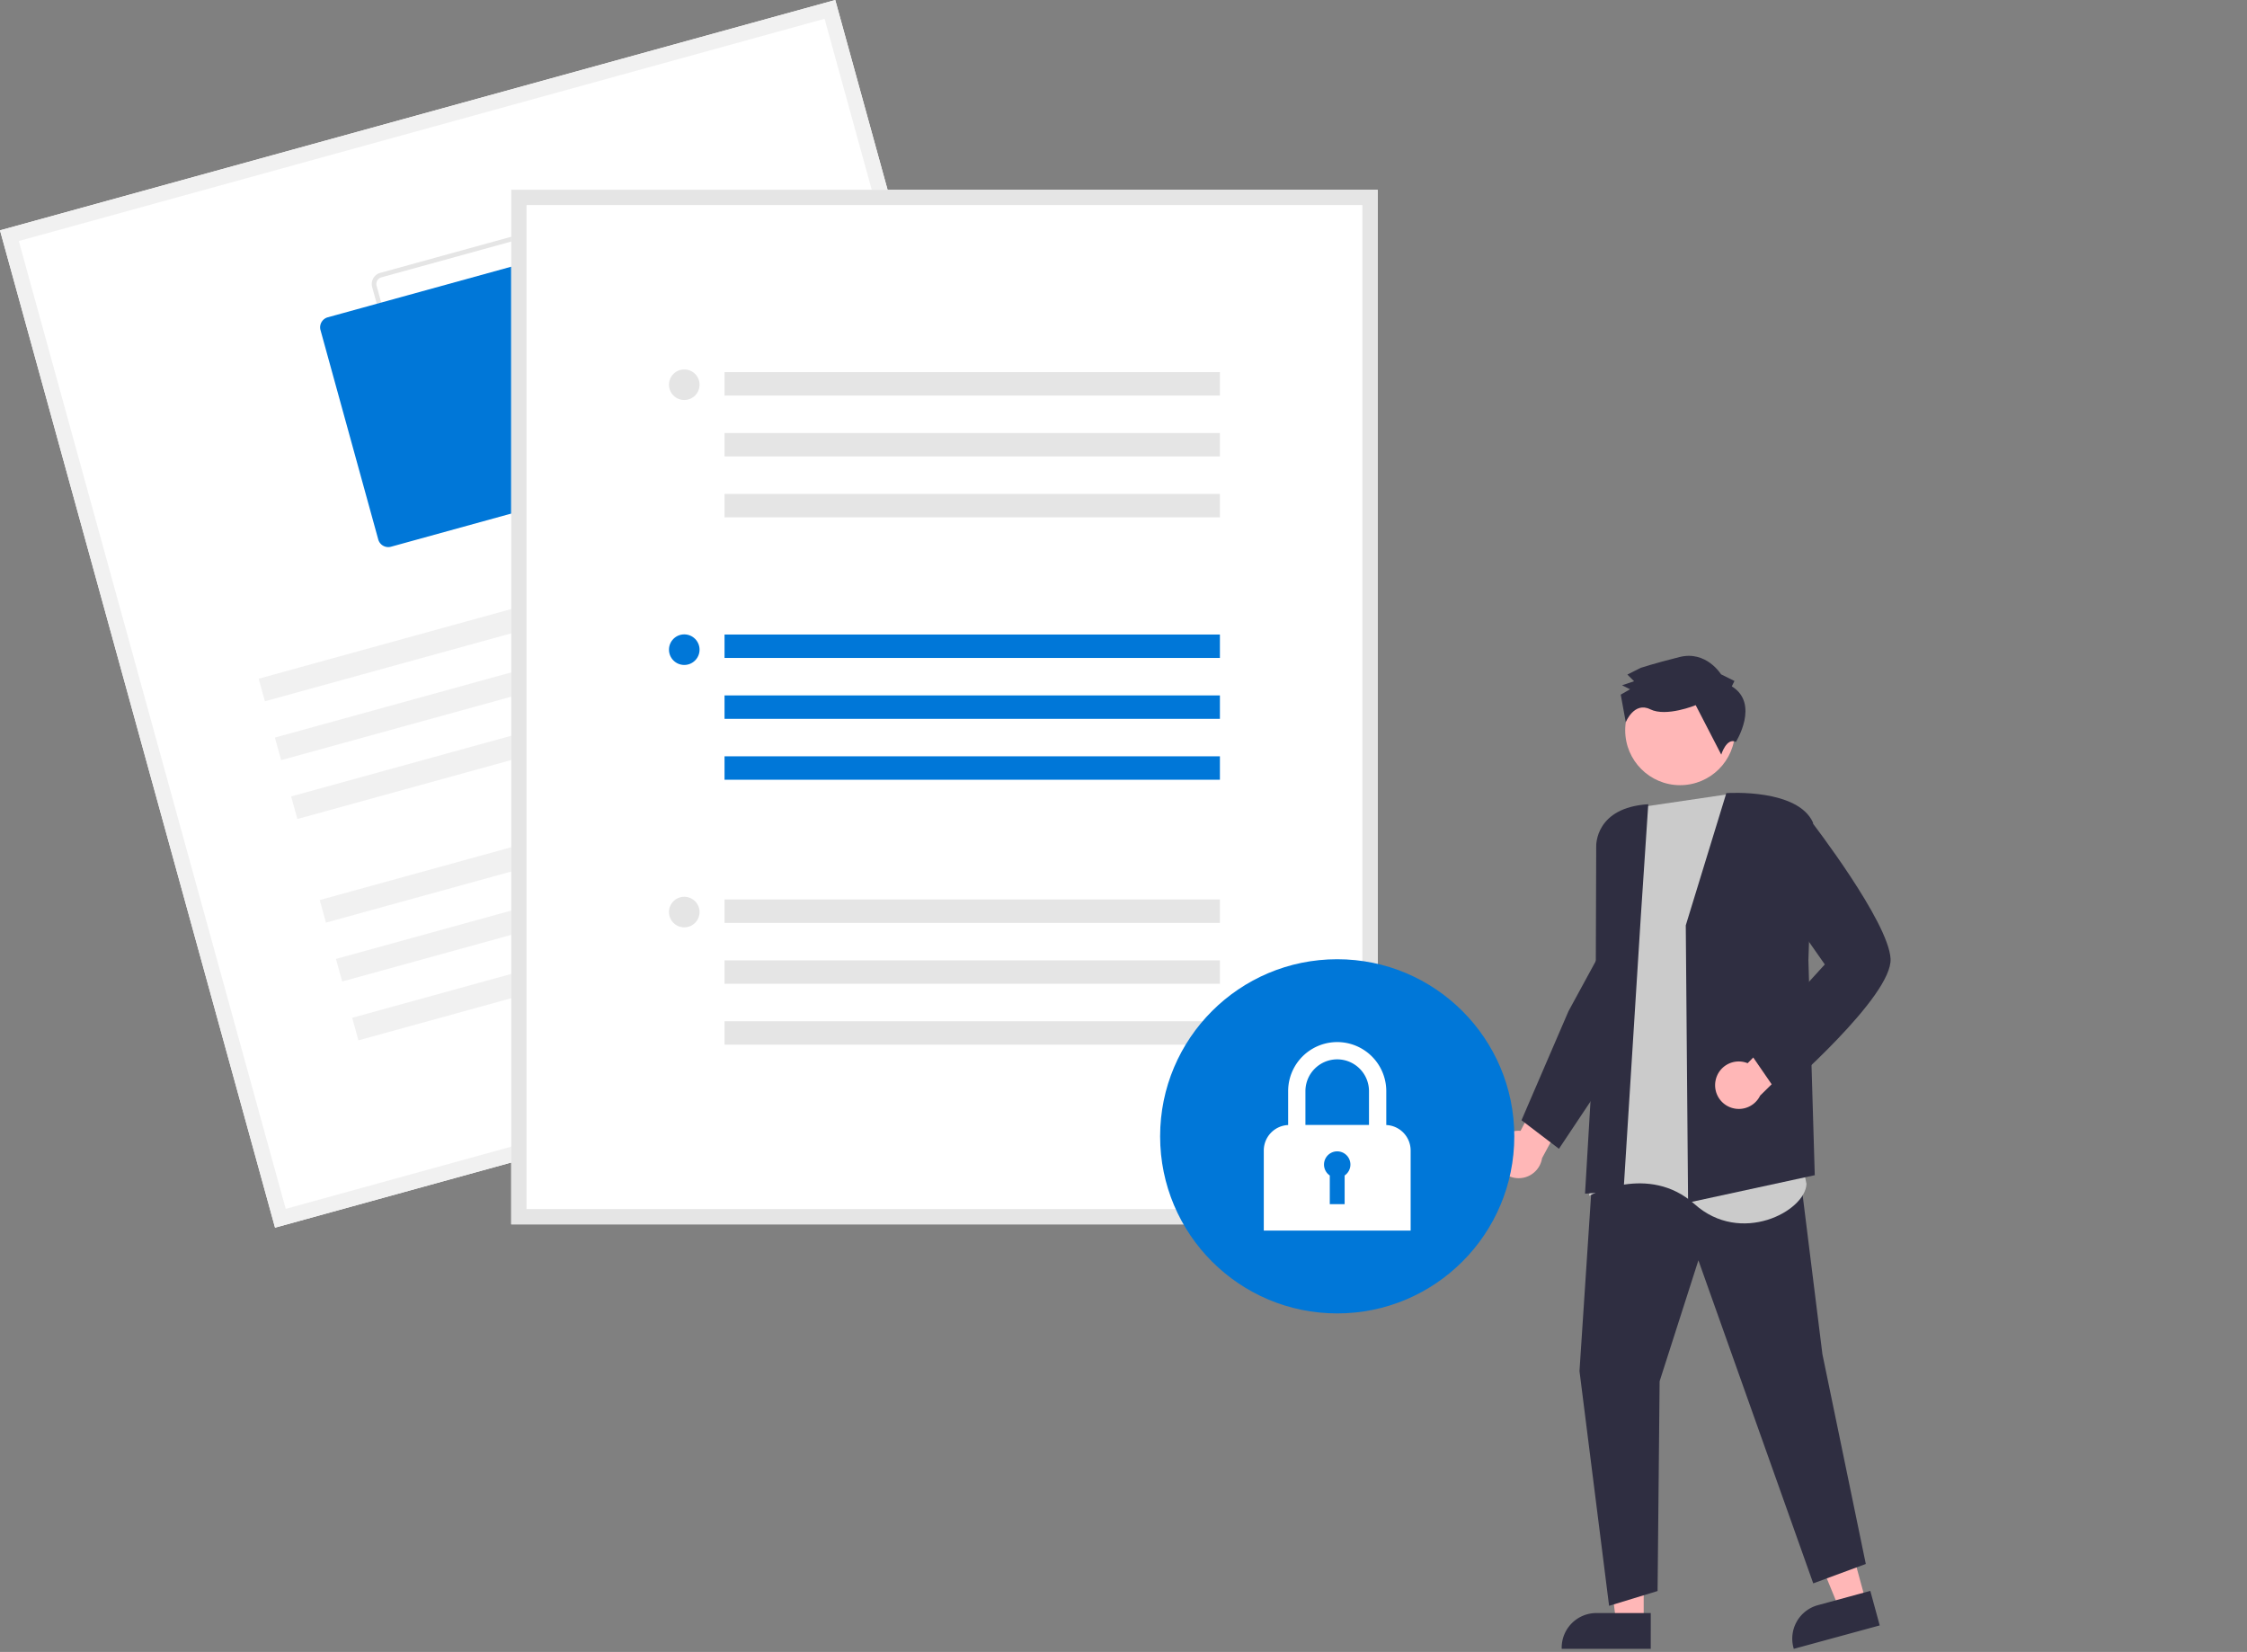 <?xml version="1.0" encoding="UTF-8" standalone="no"?>
<svg
   data-name="Layer 1"
   width="866.524"
   height="637.056"
   viewBox="0 0 866.524 637.056"
   version="1.1"
   id="svg90"
   sodipodi:docname="secure_file.svg"
   inkscape:version="1.1.2 (0a00cf5339, 2022-02-04)"
   xmlns:inkscape="http://www.inkscape.org/namespaces/inkscape"
   xmlns:sodipodi="http://sodipodi.sourceforge.net/DTD/sodipodi-0.dtd"
   xmlns="http://www.w3.org/2000/svg"
   xmlns:svg="http://www.w3.org/2000/svg">
  <rect x="0" y="0" width="866.524" height="637.056" fill="#808080" stroke="none"/>
  <defs
     id="defs94" />
  <sodipodi:namedview
     id="namedview92"
     pagecolor="#ffffff"
     bordercolor="#666666"
     borderopacity="1.0"
     inkscape:pageshadow="2"
     inkscape:pageopacity="0.0"
     inkscape:pagecheckerboard="0"
     showgrid="false"
     inkscape:zoom="1.2275211"
     inkscape:cx="432.98646"
     inkscape:cy="318.93546"
     inkscape:window-width="1860"
     inkscape:window-height="1016"
     inkscape:window-x="0"
     inkscape:window-y="0"
     inkscape:window-maximized="1"
     inkscape:current-layer="svg90" />
  <path
     d="M743.266,577.442a9.095,9.095,0,0,1,9.851-9.872l9.607-18.431,12.624,3.106-13.932,25.838a9.145,9.145,0,0,1-18.15-.641Z"
     transform="translate(-166.738 -131.472)"
     fill="#ffb7b7"
     id="path6" />
  <polygon
     points="633.871 625.527 623.218 625.526 618.15 584.437 633.873 584.438 633.871 625.527"
     fill="#ffb7b7"
     id="polygon8" />
  <path
     d="M803.326,767.325l-34.349-.001v-.434a13.37,13.37,0,0,1,13.37-13.369h.001l20.979.001Z"
     transform="translate(-166.738 -131.472)"
     fill="#2f2e41"
     id="path10" />
  <polygon
     points="719.549 617.569 709.271 620.371 693.57 582.063 708.739 577.927 719.549 617.569"
     fill="#ffb7b7"
     id="polygon12" />
  <path
     d="M891.625,758.288,858.486,767.325l-.114-.419a13.37,13.37,0,0,1,9.381-16.416l.001-0L887.993,744.97Z"
     transform="translate(-166.738 -131.472)"
     fill="#2f2e41"
     id="path14" />
  <polygon
     points="614.423 448.033 609.109 528.727 620.524 619.261 639.221 613.554 640.009 532.663 654.966 486.018 699.25 610.602 719.521 603.123 702.792 522.232 693.345 446.262 614.423 448.033"
     fill="#2f2e41"
     id="polygon16" />
  <path
     d="M832.823,437.806,801.337,442.449,789.994,453.667l-3.522,40.307,2.187,35.702-9.119,62.959s22.93-12.729,40.701,3.205,42.635,2.816,43.147-7.784Z"
     transform="translate(-166.738 -131.472)"
     fill="#cbcbcb"
     id="path18" />
  <path
     d="M816.834,488.357l-0-.045,15.641-50.984.202-.013c1.113-.072,27.337-1.618,33.202,11.33l.028.062-1.782,52.983,2.454,82.979-48.501,10.505-.353.077Z"
     transform="translate(-166.738 -131.472)"
     fill="#2f2e41"
     id="path20" />
  <path
     d="M799.501,484.833l2.869-43.221c-20.407,1.269-20.099,15.738-20.076,16.369l-.223,64.65-4.087,69.164,14.86-1.114Z"
     transform="translate(-166.738 -131.472)"
     fill="#2f2e41"
     id="path22" />
  <path
     d="M753.485,563.477l18.117-42.047L784.248,498.208l6.602,41.889-22.922,34.384Z"
     transform="translate(-166.738 -131.472)"
     fill="#2f2e41"
     id="path24" />
  <path
     d="M828.36,548.006a9.095,9.095,0,0,1,12.325-6.526l14.616-14.777,11.146,6.692L845.514,553.973A9.145,9.145,0,0,1,828.36,548.006Z"
     transform="translate(-166.738 -131.472)"
     fill="#ffb7b7"
     id="path26" />
  <path
     d="M840.651,536.085,870.452,503.393,850.726,475.244l2.03-13.762L864.383,447.12l.227.293c1.239,1.604,30.362,39.439,31.198,53.763.839,14.376-41.021,50.742-42.803,52.282l-.248.214Z"
     transform="translate(-166.738 -131.472)"
     fill="#2f2e41"
     id="path28" />
  <circle
     cx="647.916"
     cy="281.612"
     r="21.181"
     fill="#ffb7b7"
     id="circle30" />
  <path
     d="M834.576,396.15l1.027-2.067-5.167-2.567s-5.7-9.274-16.014-6.668-14.955,4.166-14.955,4.166l-5.154,2.593,2.587,2.574-4.64,1.56,3.1,1.54-3.607,2.073,1.942,10.628s3.225-8.061,9.425-4.981,17.541-1.592,17.541-1.592l9.853,19.069s2.033-6.684,5.657-4.902C836.171,417.577,845.43,402.831,834.576,396.15Z"
     transform="translate(-166.738 -131.472)"
     fill="#2f2e41"
     id="path32" />
  <path
     d="M594.907,516.07,272.805,604.901,166.738,220.303l322.102-88.831Z"
     transform="translate(-166.738 -131.472)"
     fill="#fff"
     id="path34" />
  <path
     d="M594.907,516.07,272.805,604.901,166.738,220.303l322.102-88.831ZM276.92,597.651l310.738-85.697-102.932-373.233-310.738,85.697Z"
     transform="translate(-166.738 -131.472)"
     fill="#f1f1f1"
     id="path36" />
  <path
     d="M418.744,303.765l-80.741,22.267a4.46,4.46,0,0,1-5.479-3.11l-22.267-80.741a4.46,4.46,0,0,1,3.11-5.479l80.741-22.267a4.46,4.46,0,0,1,5.479,3.11l22.267,80.741A4.46,4.46,0,0,1,418.744,303.765ZM313.841,238.42a2.676,2.676,0,0,0-1.866,3.288l22.267,80.741a2.676,2.676,0,0,0,3.288,1.866l80.741-22.267a2.676,2.676,0,0,0,1.866-3.288l-22.267-80.741a2.676,2.676,0,0,0-3.288-1.866Z"
     transform="translate(-166.738 -131.472)"
     fill="#e5e5e5"
     id="path38" />
  <path
     d="M398.277,320.039l-80.741,22.267a4.014,4.014,0,0,1-4.931-2.799L290.337,258.766a4.014,4.014,0,0,1,2.799-4.931l80.741-22.267a4.014,4.014,0,0,1,4.931,2.799l22.267,80.741A4.014,4.014,0,0,1,398.277,320.039Z"
     transform="translate(-166.738 -131.472)"
     fill="#0077d8"
     id="path40" />
  <rect
     x="263.489"
     y="361.969"
     width="233.728"
     height="9.032"
     transform="translate(-250.484 -17.161) rotate(-15.418)"
     fill="#f1f1f1"
     id="rect42" />
  <rect
     x="269.75"
     y="384.671"
     width="233.728"
     height="9.032"
     transform="translate(-256.294 -14.68) rotate(-15.418)"
     fill="#f1f1f1"
     id="rect44" />
  <rect
     x="276.011"
     y="407.372"
     width="233.728"
     height="9.032"
     transform="translate(-262.104 -12.198) rotate(-15.418)"
     fill="#f1f1f1"
     id="rect46" />
  <rect
     x="287.03"
     y="447.328"
     width="233.728"
     height="9.032"
     transform="translate(-272.33 -7.831) rotate(-15.418)"
     fill="#f1f1f1"
     id="rect48" />
  <rect
     x="293.291"
     y="470.03"
     width="233.728"
     height="9.032"
     transform="translate(-278.14 -5.349) rotate(-15.418)"
     fill="#f1f1f1"
     id="rect50" />
  <rect
     x="299.552"
     y="492.732"
     width="233.728"
     height="9.032"
     transform="translate(-283.951 -2.868) rotate(-15.418)"
     fill="#f1f1f1"
     id="rect52" />
  <path
     d="M698.014,603.616H363.887V204.661H698.014Z"
     transform="translate(-166.738 -131.472)"
     fill="#fff"
     id="path54" />
  <path
     d="M698.014,603.616H363.887V204.661H698.014Zm-328.233-5.895H692.12V210.555H369.782Z"
     transform="translate(-166.738 -131.472)"
     fill="#e5e5e5"
     id="path56" />
  <rect
     x="279.408"
     y="244.695"
     width="191.034"
     height="9.032"
     fill="#0077d8"
     id="rect58" />
  <rect
     x="279.408"
     y="268.178"
     width="191.034"
     height="9.032"
     fill="#0077d8"
     id="rect60" />
  <rect
     x="279.408"
     y="291.661"
     width="191.034"
     height="9.032"
     fill="#0077d8"
     id="rect62" />
  <circle
     cx="263.877"
     cy="250.534"
     r="5.895"
     fill="#0077d8"
     id="circle64" />
  <rect
     x="279.408"
     y="143.505"
     width="191.034"
     height="9.032"
     fill="#e5e5e5"
     id="rect66" />
  <rect
     x="279.408"
     y="166.989"
     width="191.034"
     height="9.032"
     fill="#e5e5e5"
     id="rect68" />
  <rect
     x="279.408"
     y="190.472"
     width="191.034"
     height="9.032"
     fill="#e5e5e5"
     id="rect70" />
  <circle
     cx="263.877"
     cy="148.362"
     r="5.895"
     fill="#e5e5e5"
     id="circle72" />
  <rect
     x="279.408"
     y="346.867"
     width="191.034"
     height="9.032"
     fill="#e5e5e5"
     id="rect74" />
  <rect
     x="279.408"
     y="370.35"
     width="191.034"
     height="9.032"
     fill="#e5e5e5"
     id="rect76" />
  <rect
     x="279.408"
     y="393.833"
     width="191.034"
     height="9.032"
     fill="#e5e5e5"
     id="rect78" />
  <circle
     cx="263.877"
     cy="351.723"
     r="5.895"
     fill="#e5e5e5"
     id="circle80" />
  <circle
     cx="515.677"
     cy="438.205"
     r="68.293"
     fill="#0077d8"
     id="circle82" />
  <path
     d="M701.336,565.32V552.253a18.921,18.921,0,1,0-37.842,0v13.067a9.838,9.838,0,0,0-9.396,9.823v30.879h56.634V575.144A9.838,9.838,0,0,0,701.336,565.32ZM682.415,539.994a12.273,12.273,0,0,1,12.258,12.259v13.044H670.157V552.253A12.273,12.273,0,0,1,682.415,539.994Z"
     transform="translate(-166.738 -131.472)"
     fill="#fff"
     id="path84" />
  <path
     d="M687.506,580.569a5.091,5.091,0,1,0-7.954,4.207v11.065H685.278v-11.065A5.084,5.084,0,0,0,687.506,580.569Z"
     transform="translate(-166.738 -131.472)"
     fill="#0077d8"
     id="path86" />
</svg>

